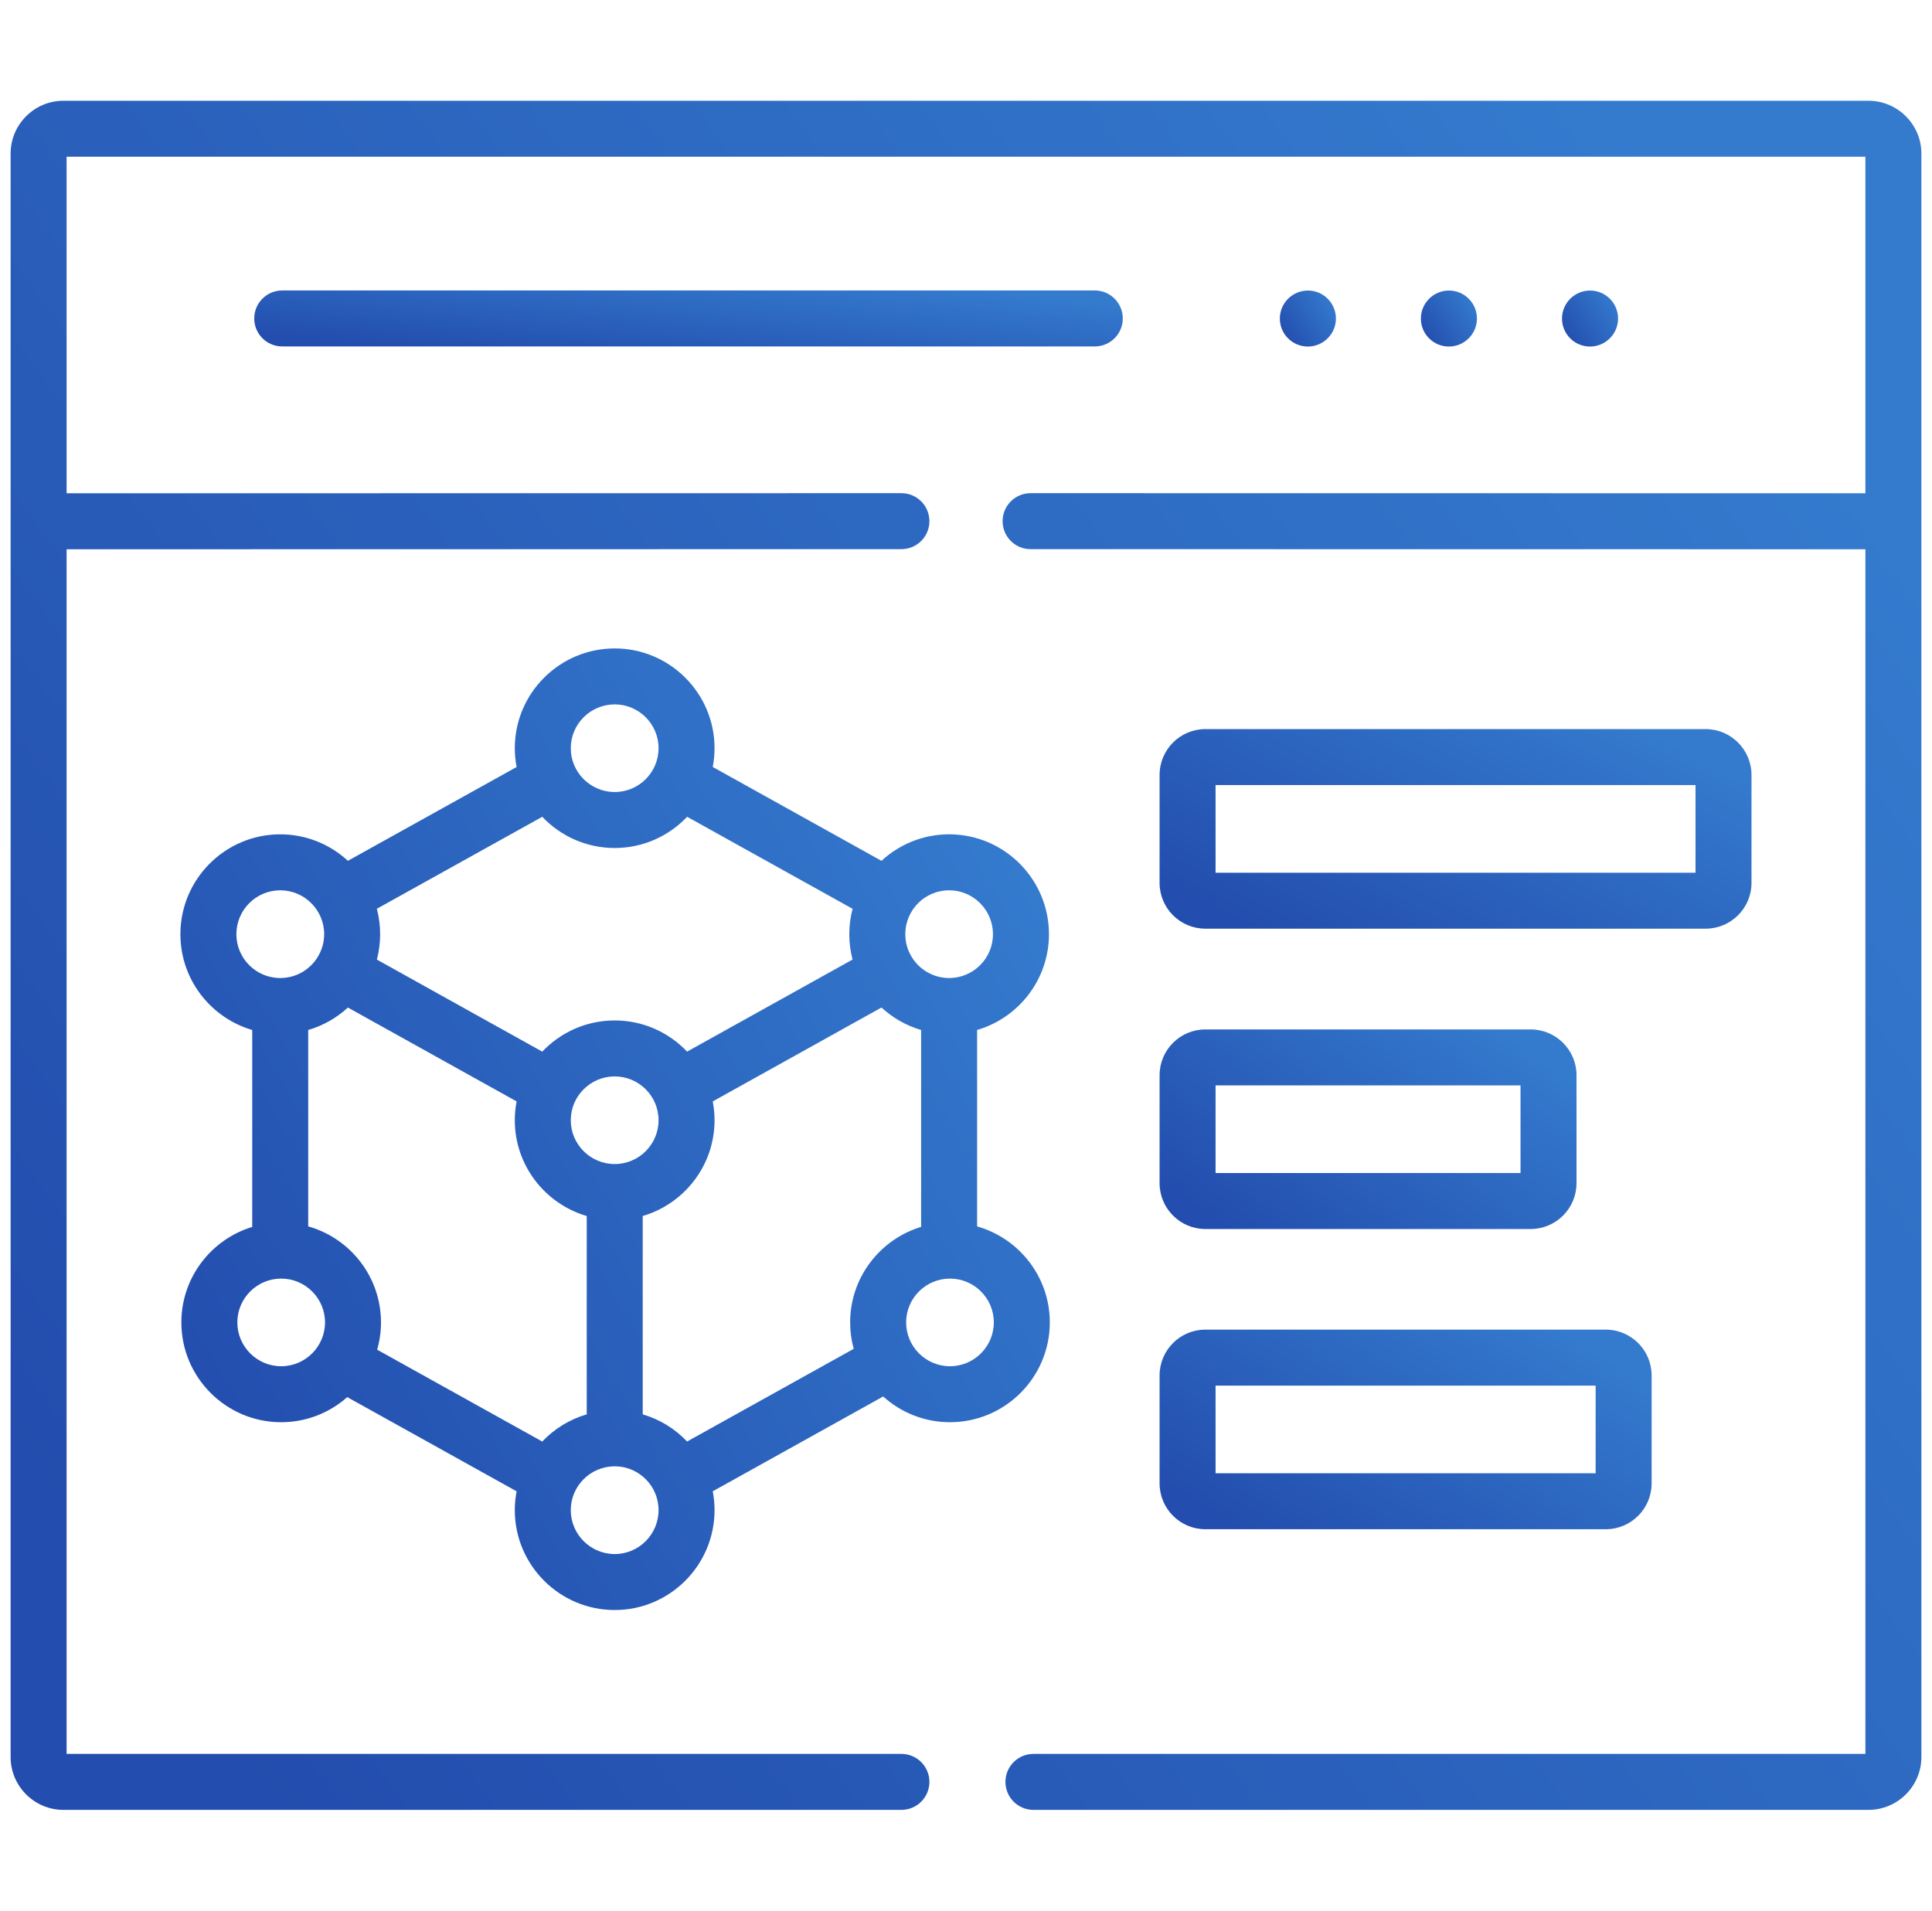 <svg width="91" height="90" viewBox="0 0 91 90" fill="none" xmlns="http://www.w3.org/2000/svg">
<g clip-path="url(#clip0)">
<path d="M88.006 4.746H2.989C1.617 4.746 0.5 5.863 0.5 7.235V82.765C0.5 84.137 1.617 85.254 2.989 85.254H42.458C43.186 85.254 43.776 84.664 43.776 83.936C43.776 83.207 43.186 82.617 42.458 82.617H3.137V25.873L42.458 25.868C43.186 25.868 43.776 25.278 43.776 24.55C43.776 23.821 43.186 23.231 42.458 23.231L3.137 23.236V7.383H87.863V23.236L48.542 23.231C47.814 23.231 47.224 23.822 47.224 24.55C47.224 25.278 47.814 25.868 48.542 25.868L87.863 25.873V82.617H48.676C47.949 82.617 47.358 83.207 47.358 83.936C47.358 84.664 47.949 85.254 48.676 85.254H88.006C89.381 85.254 90.5 84.137 90.5 82.765V7.235C90.5 5.863 89.381 4.746 88.006 4.746Z" fill="url(#paint0_linear)"/>
<path d="M44.745 66.993C47.337 66.993 49.447 64.884 49.447 62.292C49.447 60.143 47.996 58.328 46.023 57.77V48.517C47.976 47.946 49.407 46.141 49.407 44.006C49.407 41.411 47.298 39.3 44.705 39.3C43.477 39.3 42.358 39.775 41.519 40.549L33.572 36.128C33.626 35.841 33.656 35.546 33.656 35.244C33.656 32.652 31.547 30.544 28.954 30.544C26.359 30.544 24.248 32.652 24.248 35.244C24.248 35.547 24.278 35.843 24.333 36.13L16.387 40.548C15.548 39.774 14.428 39.301 13.199 39.301C10.606 39.301 8.497 41.412 8.497 44.006C8.497 46.141 9.928 47.946 11.88 48.517V57.794C9.951 58.38 8.542 60.175 8.542 62.292C8.542 64.884 10.651 66.993 13.244 66.993C14.437 66.993 15.527 66.546 16.356 65.811L24.333 70.248C24.278 70.535 24.248 70.831 24.248 71.134C24.248 73.729 26.359 75.84 28.954 75.84C31.547 75.84 33.656 73.729 33.656 71.134C33.656 70.831 33.626 70.535 33.571 70.247L41.598 65.781C42.432 66.534 43.536 66.993 44.745 66.993ZM46.81 62.292C46.81 63.43 45.883 64.356 44.745 64.356C43.606 64.356 42.68 63.43 42.68 62.292C42.68 61.154 43.606 60.228 44.745 60.228C45.884 60.228 46.81 61.154 46.81 62.292ZM44.705 41.937C45.844 41.937 46.77 42.865 46.77 44.006C46.77 45.145 45.844 46.07 44.705 46.07C43.566 46.07 42.64 45.144 42.64 44.006C42.64 42.865 43.566 41.937 44.705 41.937ZM28.954 33.18C30.093 33.18 31.019 34.106 31.019 35.244C31.019 36.382 30.093 37.308 28.954 37.308C27.813 37.308 26.884 36.382 26.884 35.244C26.884 34.106 27.813 33.18 28.954 33.18ZM28.954 39.945C30.296 39.945 31.508 39.379 32.365 38.474L40.158 42.809C40.057 43.191 40.003 43.593 40.003 44.006C40.003 44.418 40.057 44.818 40.157 45.199L32.363 49.536C31.506 48.633 30.295 48.068 28.954 48.068C27.612 48.068 26.399 48.633 25.541 49.537L17.751 45.201C17.851 44.819 17.905 44.419 17.905 44.006C17.905 43.592 17.851 43.19 17.75 42.807L25.541 38.475C26.399 39.379 27.611 39.945 28.954 39.945ZM28.954 54.832C27.813 54.832 26.884 53.906 26.884 52.768C26.884 51.63 27.813 50.704 28.954 50.704C30.093 50.704 31.019 51.63 31.019 52.768C31.019 53.906 30.093 54.832 28.954 54.832ZM11.134 44.006C11.134 42.866 12.06 41.937 13.199 41.937C14.34 41.937 15.269 42.865 15.269 44.006C15.269 44.403 15.154 44.773 14.958 45.089C14.947 45.105 14.937 45.121 14.927 45.139C14.926 45.141 14.925 45.143 14.924 45.145C14.553 45.702 13.918 46.07 13.199 46.07C12.06 46.07 11.134 45.144 11.134 44.006ZM13.244 64.356C12.105 64.356 11.179 63.43 11.179 62.292C11.179 61.154 12.105 60.228 13.244 60.228C14.382 60.228 15.309 61.154 15.309 62.292C15.309 63.43 14.382 64.356 13.244 64.356ZM17.765 63.577C17.882 63.169 17.945 62.738 17.945 62.292C17.945 60.142 16.493 58.325 14.517 57.768V48.518C15.223 48.312 15.861 47.945 16.387 47.46L24.333 51.882C24.278 52.169 24.248 52.465 24.248 52.768C24.248 54.903 25.681 56.709 27.636 57.28V66.623C26.826 66.859 26.107 67.307 25.541 67.903L17.765 63.577ZM28.954 73.203C27.813 73.203 26.884 72.275 26.884 71.134C26.884 69.996 27.813 69.07 28.954 69.07C30.093 69.07 31.019 69.996 31.019 71.134C31.019 72.275 30.093 73.203 28.954 73.203ZM30.273 66.623V57.279C32.225 56.708 33.656 54.903 33.656 52.768C33.656 52.465 33.626 52.169 33.571 51.882L41.519 47.459C42.045 47.944 42.681 48.311 43.386 48.517V57.792C41.454 58.377 40.043 60.172 40.043 62.292C40.043 62.723 40.102 63.139 40.211 63.536L32.363 67.902C31.799 67.307 31.081 66.859 30.273 66.623Z" fill="url(#paint1_linear)"/>
<path d="M56.773 43.745H80.337C81.528 43.745 82.498 42.779 82.498 41.59V36.505C82.498 35.313 81.528 34.344 80.337 34.344H56.773C55.585 34.344 54.618 35.313 54.618 36.505V41.59C54.618 42.779 55.585 43.745 56.773 43.745ZM57.255 36.981H79.861V41.109H57.255V36.981Z" fill="url(#paint2_linear)"/>
<path d="M54.618 55.732C54.618 56.923 55.585 57.892 56.773 57.892H72.096C73.287 57.892 74.256 56.923 74.256 55.732V50.646C74.256 49.458 73.287 48.491 72.096 48.491H56.773C55.585 48.491 54.618 49.458 54.618 50.646V55.732ZM57.255 51.127H71.619V55.255H57.255V51.127Z" fill="url(#paint3_linear)"/>
<path d="M54.618 69.874C54.618 71.065 55.585 72.034 56.773 72.034H75.633C76.825 72.034 77.794 71.065 77.794 69.874V64.788C77.794 63.599 76.825 62.632 75.633 62.632H56.773C55.585 62.632 54.618 63.599 54.618 64.788V69.874ZM57.255 65.269H75.157V69.397H57.255V65.269Z" fill="url(#paint4_linear)"/>
<path d="M52.885 15.001C52.885 14.273 52.294 13.682 51.566 13.682H13.293C12.565 13.682 11.975 14.273 11.975 15.001C11.975 15.729 12.565 16.319 13.293 16.319H51.566C52.294 16.319 52.885 15.729 52.885 15.001Z" fill="url(#paint5_linear)"/>
<path d="M62.534 15.938L62.539 15.933C63.054 15.418 63.051 14.586 62.536 14.071C62.022 13.556 61.184 13.559 60.669 14.074C60.154 14.589 60.154 15.423 60.669 15.938C60.927 16.195 61.264 16.324 61.602 16.324C61.939 16.324 62.276 16.195 62.534 15.938Z" fill="url(#paint6_linear)"/>
<path d="M69.176 15.938L69.181 15.933C69.696 15.418 69.694 14.586 69.179 14.071C68.664 13.556 67.827 13.559 67.312 14.074C66.797 14.589 66.797 15.423 67.312 15.938C67.569 16.195 67.907 16.324 68.244 16.324C68.581 16.324 68.919 16.195 69.176 15.938Z" fill="url(#paint7_linear)"/>
<path d="M75.824 15.938L75.829 15.933C76.343 15.418 76.341 14.586 75.826 14.071C75.311 13.556 74.474 13.559 73.959 14.074C73.444 14.589 73.444 15.423 73.959 15.938C74.216 16.195 74.554 16.324 74.891 16.324C75.229 16.324 75.566 16.195 75.824 15.938Z" fill="url(#paint8_linear)"/>
</g>
<defs>
<linearGradient id="paint0_linear" x1="0.5" y1="68.742" x2="80.604" y2="10.214" gradientUnits="userSpaceOnUse">
<stop stop-color="#234DAE"/>
<stop offset="1" stop-color="#347BCE"/>
</linearGradient>
<linearGradient id="paint1_linear" x1="8.497" y1="66.549" x2="49.934" y2="42.065" gradientUnits="userSpaceOnUse">
<stop stop-color="#234DAE"/>
<stop offset="1" stop-color="#347BCE"/>
</linearGradient>
<linearGradient id="paint2_linear" x1="54.618" y1="41.817" x2="62.619" y2="26.309" gradientUnits="userSpaceOnUse">
<stop stop-color="#234DAE"/>
<stop offset="1" stop-color="#347BCE"/>
</linearGradient>
<linearGradient id="paint3_linear" x1="54.618" y1="55.964" x2="63.979" y2="43.183" gradientUnits="userSpaceOnUse">
<stop stop-color="#234DAE"/>
<stop offset="1" stop-color="#347BCE"/>
</linearGradient>
<linearGradient id="paint4_linear" x1="54.618" y1="70.106" x2="63.416" y2="55.929" gradientUnits="userSpaceOnUse">
<stop stop-color="#234DAE"/>
<stop offset="1" stop-color="#347BCE"/>
</linearGradient>
<linearGradient id="paint5_linear" x1="11.975" y1="15.778" x2="12.513" y2="10.324" gradientUnits="userSpaceOnUse">
<stop stop-color="#234DAE"/>
<stop offset="1" stop-color="#347BCE"/>
</linearGradient>
<linearGradient id="paint6_linear" x1="60.283" y1="15.783" x2="62.808" y2="14.132" gradientUnits="userSpaceOnUse">
<stop stop-color="#234DAE"/>
<stop offset="1" stop-color="#347BCE"/>
</linearGradient>
<linearGradient id="paint7_linear" x1="66.926" y1="15.783" x2="69.45" y2="14.132" gradientUnits="userSpaceOnUse">
<stop stop-color="#234DAE"/>
<stop offset="1" stop-color="#347BCE"/>
</linearGradient>
<linearGradient id="paint8_linear" x1="73.573" y1="15.783" x2="76.097" y2="14.132" gradientUnits="userSpaceOnUse">
<stop stop-color="#234DAE"/>
<stop offset="1" stop-color="#347BCE"/>
</linearGradient>
<clipPath id="clip0">
<rect width="90" height="90" fill="white" transform="translate(0.5)"/>
</clipPath>
</defs>
</svg>
